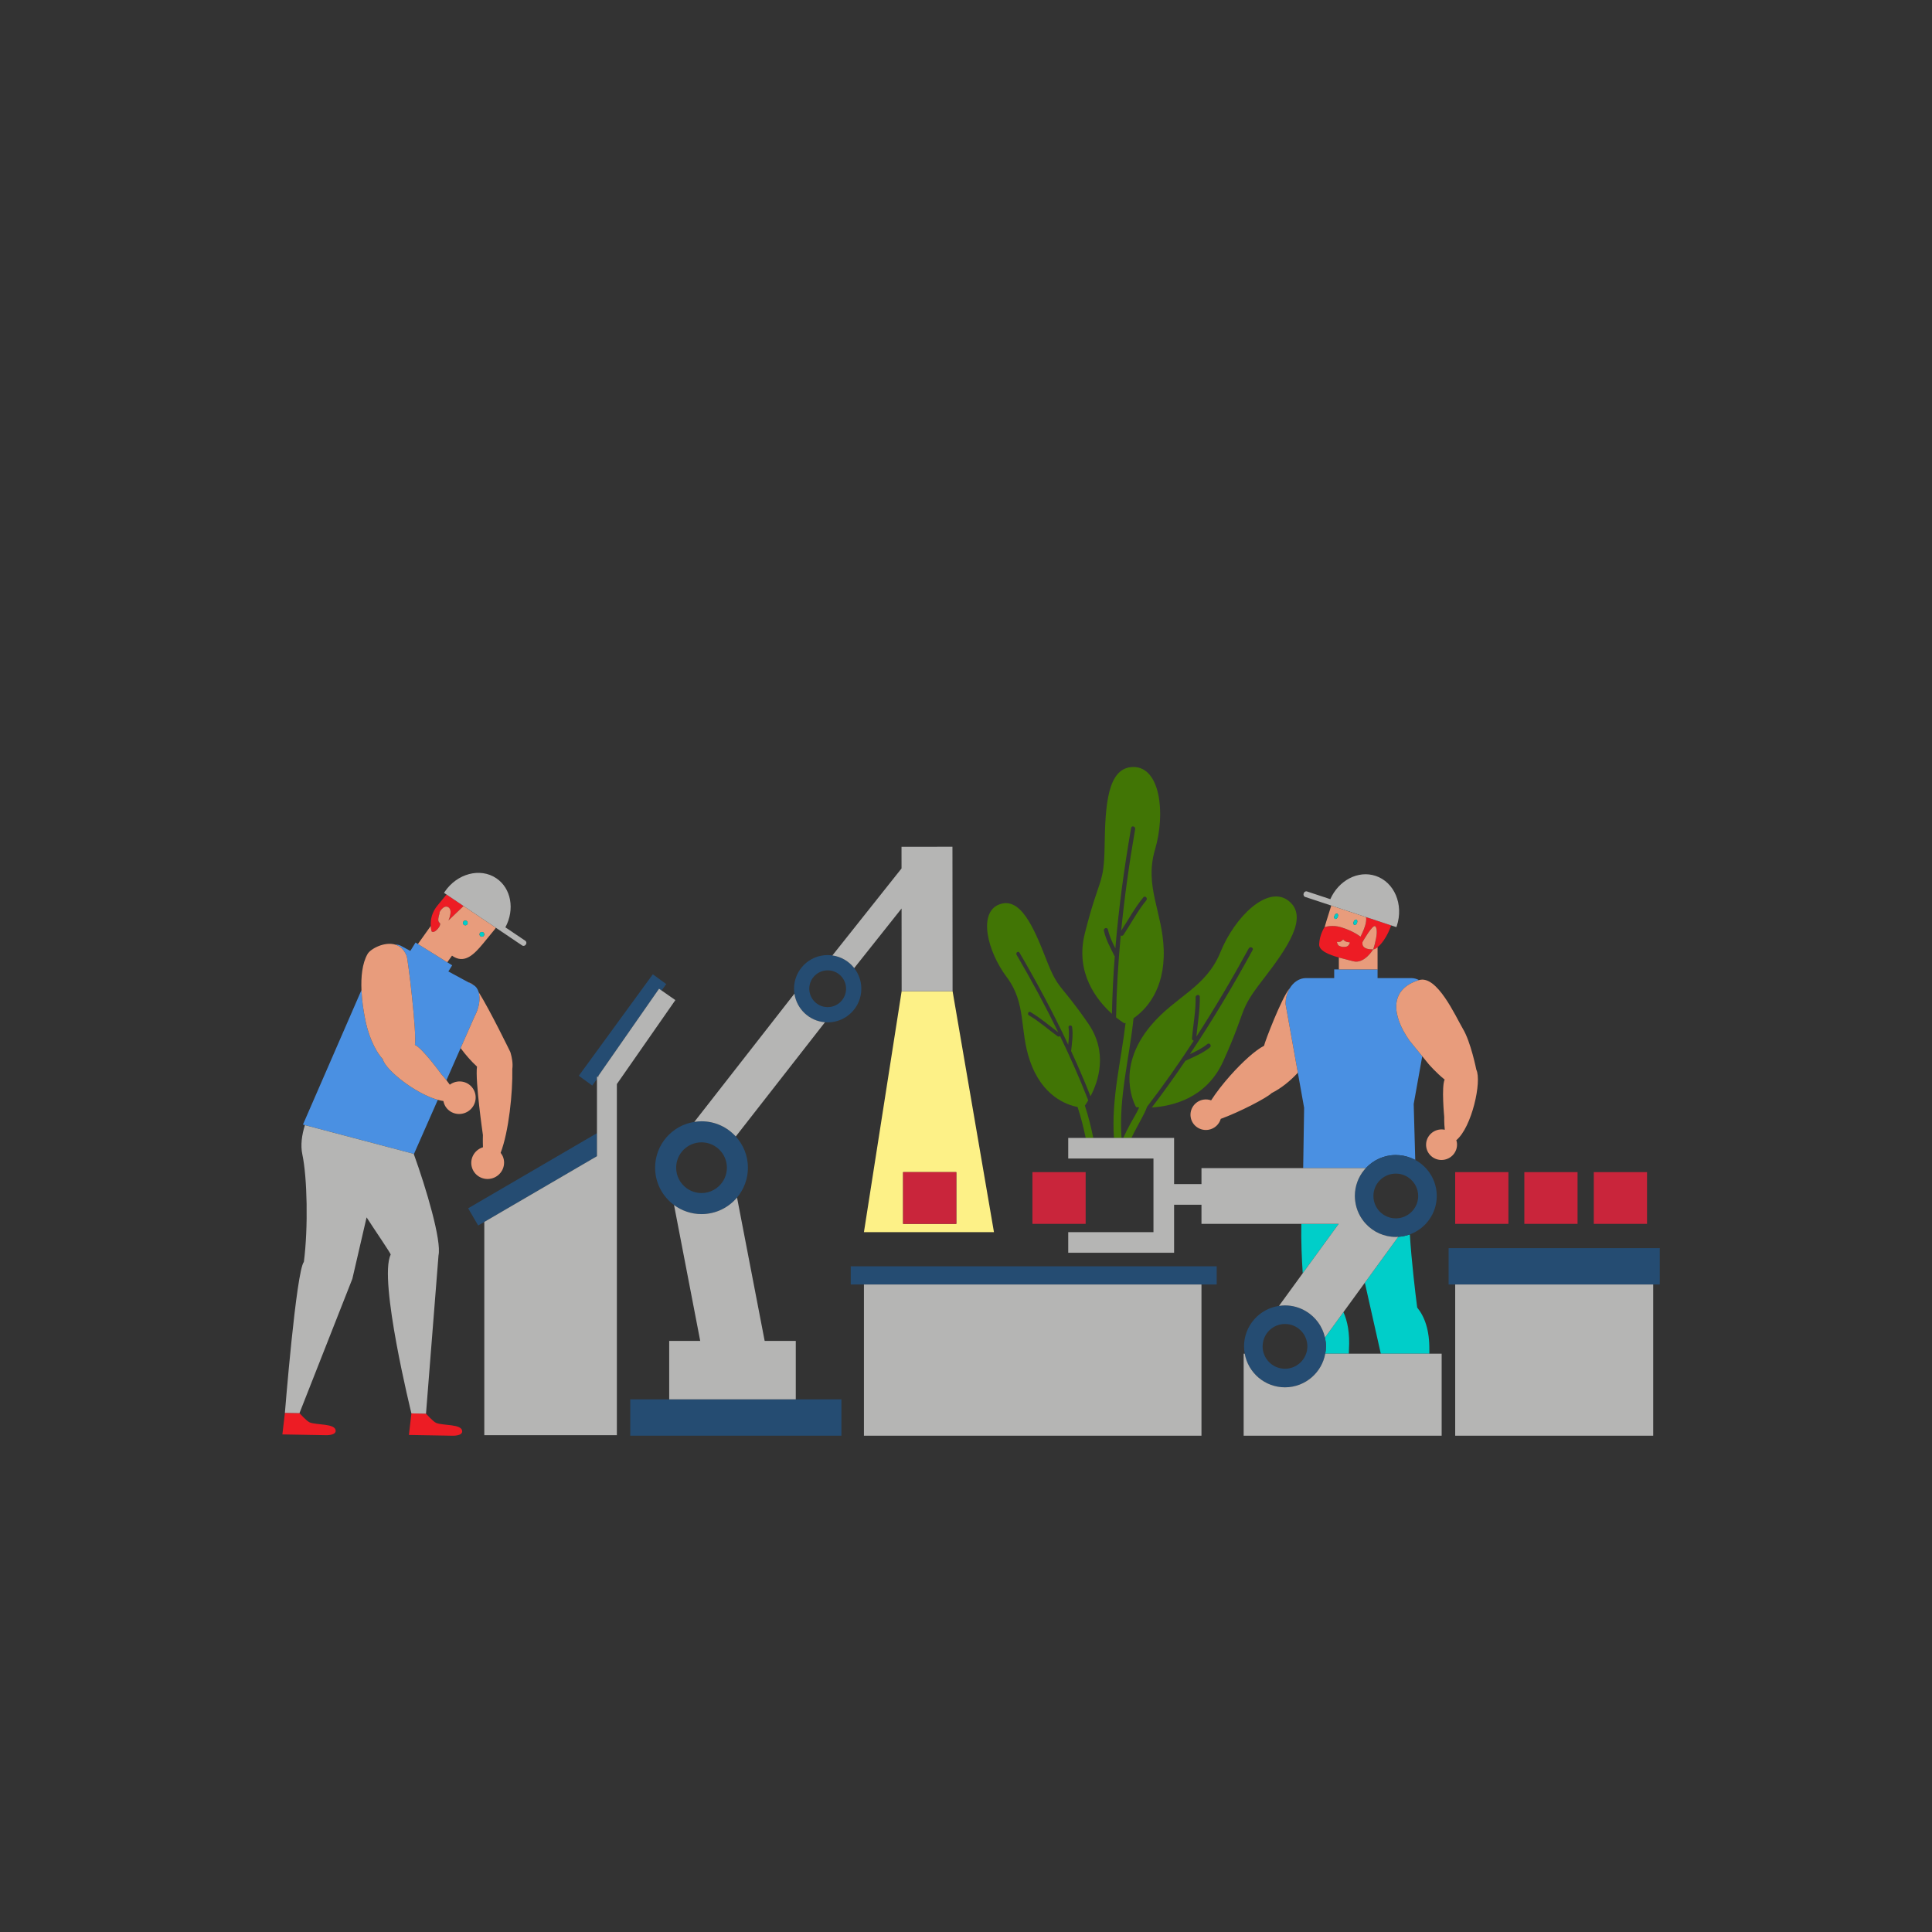 <?xml version="1.0" standalone="no"?>
<svg version="1.1" id="Layer_1" xmlns="http://www.w3.org/2000/svg" xmlns:xlink="http://www.w3.org/1999/xlink" x="0px" y="0px" width="595.28px" height="595.28px" viewBox="0 0 595.28 595.28" enable-background="new 0 0 595.28 595.28" xml:space="preserve">
<rect x="0" y="0" width="595.28" height="595.28" fill="#333333" stroke="none"/>
<path id="color_x5F_9" fill="#FDF187" d="M293.505,305.394l-15.694,0.014l-11.618,74.23h40.062L293.505,305.394z M278.256,377.093
	v-15.947h16.4v15.947H278.256z"></path>
<path id="color_x5F_8" fill="#ED1C24" d="M137.574,275.614l5.257,3.541c-1.392,1.355-2.855,2.749-3.764,3.607
	c-0.094,0.088-0.188,0.177-0.269,0.253c-0.34,0.333-0.569,0.539-0.621,0.591c0.021-0.052,0.156-0.347,0.296-0.762
	c0.051-0.15,0.101-0.32,0.147-0.496c0.262-0.974,0.396-2.244-0.45-2.795c-1.458-0.946-2.885,1.583-2.737,1.657c0,0,0,0,0,0.007
	c0.026,0.026-0.005,0.167-0.053,0.354c-0.182,0.701-0.681,2.256,0.037,2.723c0.926,0.6-1.566,3.632-2.446,2.67l-0.009-0.007
	c-0.134-0.545-0.203-1.102-0.235-1.661c-0.049-0.85,0.007-1.706,0.198-2.541c0.187-0.827,0.496-1.626,0.926-2.388
	c0.252-0.444,0.548-0.88,0.879-1.287L137.574,275.614z M95.424,438.262c-0.98-0.41-3.146-2.857-3.146-2.857l-4.495-0.08
	l-0.778,6.643l13.418,0.237c0,0,3.036,0.126,3.005-1.373C103.381,438.528,97.503,439.136,95.424,438.262z M134.407,438.427
	c-0.981-0.412-3.148-2.858-3.148-2.858l-4.493-0.081l-0.779,6.643l13.417,0.237c0,0,3.037,0.126,3.007-1.372
	C142.365,438.691,136.487,439.299,134.407,438.427z M428.63,285.126c-0.479,1.424-1.193,3.022-2.279,4.603
	c-0.689,1.002-1.35,1.675-1.901,2.117c-0.659,0.527-1.162,0.716-1.339,0.662c0,0,0.952-2.801,1.075-4.952
	c0.053-0.914-0.042-1.713-0.427-2.126c-0.389-0.418-1.381,0.802-2.277,2.126c-0.804,1.187-1.53,2.458-1.675,2.715
	c-0.425,2.551,3.304,2.237,3.304,2.237s-2.734,4.627-6.205,3.663c-1.184-0.329-2.787-0.691-4.384-1.144
	c-3.088-0.875-6.146-2.089-6.068-4.071c0.119-3.006,1.652-5.281,1.652-5.281s0.028-0.009,0.036-0.012
	c0.188-0.066,2.396-0.803,5.151,0.059c1.84,0.575,3.25,1.234,4.301,1.833c0.684,0.39,1.219,0.754,1.609,1.053
	c0.132-0.276,0.31-0.638,0.502-1.053c0.64-1.379,1.435-3.37,1.212-4.982l5.643,1.869L428.63,285.126z M411.906,290.193
	c0,0,0.192,0.915,0.615,1.182c0.012,0.007,0.021,0.019,0.033,0.025c0.731,0.386,1.41,0.451,2.256,0.282
	c0.847-0.169,1.129-1.298,1.129-1.298s0,0-0.826-0.15c-0.827-0.151-1.262-0.752-1.262-0.752s0,0-0.508,0.451
	c-0.229,0.204-0.545,0.273-0.822,0.292C412.187,290.248,411.906,290.193,411.906,290.193z"></path>
<path id="color_x5F_7" fill="#417505" d="M388.912,302.123c-7.603,9.858-4.457,8.196-12.048,24.929
	c-5.176,11.414-15.756,13.805-21.964,14.172c3.597-4.704,7.036-9.521,10.361-14.415c0.057-0.011,0.107-0.01,0.166-0.038
	c2.55-1.195,5.173-2.247,7.375-4.05c0.643-0.531-0.128-1.572-0.777-1.043c-1.63,1.335-3.498,2.243-5.393,3.114
	c6.944-10.373,13.339-21.115,19.323-32.068c0.396-0.737-0.802-1.227-1.196-0.502c-5.054,9.253-10.412,18.342-16.138,27.193
	c0.391-4.101,1.125-8.167,1.056-12.302c-0.013-0.833-1.298-0.669-1.285,0.157c0.074,4.265-0.77,8.461-1.123,12.694
	c-0.035,0.392,0.24,0.633,0.541,0.697c-4.539,6.943-9.303,13.739-14.364,20.321c-0.492,1.392-1.229,2.734-1.87,3.951
	c-0.989,1.875-2.054,3.742-2.964,5.671h-2.509c0.661-1.496,1.423-2.95,2.191-4.395c0.795-1.482,1.947-3.216,2.682-4.995
	c-0.586-0.043-0.922-0.087-0.922-0.087s-6.91-11.588,4.623-25.24c7.567-8.955,16.911-11.557,21.354-22.511
	c4.444-10.954,14.595-20.826,20.992-15.827C403.419,282.553,396.512,292.265,388.912,302.123z M349.26,313.742
	c3.689-2.565,9.662-8.646,9.3-21.051c-0.343-11.715-6.03-19.576-2.687-30.912c3.348-11.336,1.553-25.388-6.564-25.457
	c-8.12-0.072-8.762,11.831-8.958,24.276c-0.195,12.445-1.615,9.188-6.102,27.011c-3.06,12.153,3.729,20.61,8.355,24.766
	c0.114-5.922,0.427-11.833,0.871-17.733c-0.037-0.043-0.077-0.076-0.104-0.133c-1.252-2.522-2.647-4.984-3.245-7.761
	c-0.177-0.815,1.075-1.151,1.254-0.332c0.44,2.06,1.339,3.931,2.282,5.794c1.029-12.441,2.714-24.829,4.857-37.124
	c0.143-0.822,1.389-0.462,1.246,0.353c-1.811,10.387-3.281,20.835-4.312,31.324c2.25-3.454,4.203-7.09,6.835-10.282
	c0.531-0.646,1.435,0.288,0.908,0.924c-2.713,3.291-4.668,7.098-7.027,10.631c-0.218,0.33-0.581,0.35-0.854,0.209
	c-0.79,8.385-1.303,16.792-1.433,25.218c1.513,1.224,2.574,1.854,2.574,1.854s0.129-0.051,0.354-0.155
	c-1.383,11.842-4.437,23.47-3.575,35.442h2.323C344.667,338.172,347.973,326.067,349.26,313.742z M330.004,323.792
	c2.121,4.606,4.137,9.262,6.003,13.984c2.475-4.721,5.396-13.55-0.696-22.399c-8.936-12.979-9.104-9.933-12.984-19.875
	c-3.879-9.942-7.956-19.312-14.459-16.827c-6.499,2.487-3.74,14.312,2.342,22.418c6.08,8.106,3.857,16.122,7.09,25.64
	c3.734,11.005,11.287,13.689,14.721,14.346c1.028,3.12,1.83,6.304,2.499,9.526h2.339c-0.688-3.372-1.526-6.694-2.591-9.957
	c0.27-0.383,0.631-0.924,1.041-1.615c-2.628-6.73-5.556-13.333-8.696-19.834c-0.178,0.193-0.477,0.288-0.75,0.089
	c-2.953-2.133-5.664-4.607-8.828-6.439c-0.613-0.356-0.166-1.375,0.453-1.014c3.071,1.779,5.729,4.114,8.568,6.215
	c-3.965-8.119-8.274-16.074-12.836-23.876c-0.359-0.615,0.533-1.272,0.894-0.659c5.404,9.241,10.464,18.689,15.013,28.375
	c0.198-1.775,0.36-3.55,0.1-5.338c-0.102-0.708,1.004-0.814,1.108-0.107c0.349,2.408-0.037,4.808-0.285,7.204
	C330.042,323.707,330.019,323.748,330.004,323.792z"></path>
<path id="color_x5F_6" fill="#4a90e2" d="M134.896,338.879l-7.344,16.666l-0.07-0.019l-10.459-2.764l-13.811-3.651l-9.265-2.449
	l-0.604-0.16l18.03-41.443c0.137,3.213,0.616,6.267,1.018,8.349c0.862,4.882,2.83,9.944,5.543,12.925
	c0.002,0.016,0.002,0.03,0.005,0.043C118.872,329.81,128.094,336.998,134.896,338.879z M145.836,303.475l-1.529-0.826l-6.159-3.327
	l1.177-1.891l-1.507-0.938l-9.051-5.63l-0.731-0.455l-1.608,2.584l-2.945-1.591c-0.514-0.277-1.091-0.383-1.699-0.352
	c1.456,0.439,2.746,1.503,3.524,3.542c0.418,1.093,3.155,23.754,2.536,27.348c2.351,1.027,8.164,9.069,8.164,9.069
	s0.71,0.764,1.553,1.825l4.361-9.897l4.26-9.667c1.477-2.732,1.896-5.584,1.306-7.573
	C147.189,304.696,146.643,303.91,145.836,303.475z M438.216,325.443l-3.896-4.778c-5.407-7.639-6.47-15.83,2.91-18.681
	c-0.752-0.399-1.578-0.621-2.446-0.621h-10.334v-2.68h-11.928h-1.436v2.68h-8.674c-2.063,0-3.888,1.252-5.04,3.18
	c-0.798,1.334-1.276,2.989-1.276,4.789l3.791,21.188l1.934,10.809l-0.289,18.58h0.694h18.619c2.304-2.472,5.578-4.026,9.224-4.026
	c1.623,0,3.17,0.317,4.595,0.876c0.479,0.188,0.949,0.395,1.398,0.637l-0.478-17.238L438.216,325.443z"></path>
<path id="color_x5F_5" fill="#e89c7c" d="M145.836,303.475l-1.529-0.826C144.839,302.801,145.354,303.066,145.836,303.475z
	 M157.393,324.674c-0.023-0.083-0.045-0.16-0.064-0.227c-0.063-0.212-0.106-0.339-0.106-0.339s-6.3-12.954-9.735-18.412
	c0.591,1.989,0.171,4.841-1.306,7.573l-4.26,9.667c1.561,2.118,3.294,4.091,5.05,5.695c-0.608,4.342,1.823,21.1,1.823,21.1
	s-0.069,1.734,0.019,3.762c-0.024,0.008-0.05,0.008-0.075,0.016c-2.66,0.854-4.136,3.673-3.296,6.299
	c0.842,2.626,3.681,4.065,6.343,3.213s4.138-3.672,3.296-6.298c-0.184-0.572-0.476-1.074-0.825-1.522
	c2.523-6.606,3.745-18.581,3.592-25.798C158.115,327.648,157.661,325.633,157.393,324.674z M137.817,296.494l-9.051-5.63
	l3.961-5.568c0.032,0.559,0.102,1.115,0.235,1.661l0.009,0.007c0.88,0.962,3.372-2.07,2.446-2.67
	c-0.718-0.467-0.219-2.022-0.037-2.723c0.048-0.187,0.079-0.327,0.053-0.354c0-0.007,0-0.007,0-0.007
	c-0.147-0.074,1.279-2.604,2.737-1.657c0.846,0.552,0.712,1.821,0.45,2.795c-0.047,0.176-0.097,0.346-0.147,0.496
	c-0.14,0.415-0.274,0.71-0.296,0.762c0.052-0.052,0.281-0.258,0.621-0.591c0.081-0.076,0.175-0.165,0.269-0.253
	c0.908-0.858,2.372-2.251,3.764-3.607l1.729,1.164v0l8.227,5.541c-0.147,0.215-0.299,0.427-0.468,0.632l-3.445,4.2
	c-2.804,3.417-5.496,5.969-8.795,4.26c-0.263-0.134-0.534-0.308-0.808-0.5l-0.383,0.539L137.817,296.494z M147.75,287.886
	c0,0.406,0.327,0.734,0.733,0.734c0.405,0,0.735-0.329,0.735-0.734s-0.33-0.735-0.735-0.735
	C148.077,287.151,147.75,287.48,147.75,287.886z M142.639,284.37c0,0.406,0.327,0.735,0.735,0.735c0.405,0,0.734-0.329,0.734-0.735
	c0-0.405-0.329-0.734-0.734-0.734C142.966,283.636,142.639,283.965,142.639,284.37z M145.425,334.992
	c-1.694-2.046-4.691-2.358-6.835-0.784c-0.341-0.487-0.695-0.954-1.03-1.375c-0.843-1.061-1.553-1.825-1.553-1.825
	s-5.813-8.042-8.164-9.069c0.619-3.594-2.118-26.255-2.536-27.348c-0.778-2.039-2.068-3.103-3.524-3.542
	c-3.369-1.016-7.63,1.336-8.513,2.862c-1.706,2.935-2.065,7.165-1.896,11.148c0.137,3.213,0.616,6.267,1.018,8.349
	c0.862,4.882,2.83,9.944,5.543,12.925c0.002,0.016,0.002,0.03,0.005,0.043c0.934,3.432,10.155,10.621,16.957,12.501
	c0.593,0.164,1.167,0.289,1.716,0.366c0.153,0.785,0.476,1.545,1.02,2.202c1.759,2.124,4.931,2.402,7.082,0.62
	C146.866,340.283,147.183,337.117,145.425,334.992z M397.372,304.542c-0.042,0.049-0.09,0.086-0.132,0.136
	c-2.346,2.836-7.498,16.163-7.766,17.546c-2.65,1.337-6.684,4.993-10.36,9.121c-2.251,2.528-4.366,5.232-5.945,7.688
	c-0.755-0.264-1.58-0.361-2.427-0.208c-2.594,0.467-4.32,2.918-3.86,5.477c0.462,2.557,2.935,4.253,5.527,3.787
	c1.848-0.333,3.239-1.681,3.729-3.351c5.854-2.126,14.294-6.518,15.659-7.932c2.974-1.496,5.698-3.7,8.09-6.288l-3.791-21.188
	C396.096,307.531,396.574,305.876,397.372,304.542z M416.905,296.17c-1.184-0.329-2.787-0.691-4.384-1.144v3.655h11.928v-6.836
	c-0.659,0.527-1.162,0.716-1.339,0.662C423.11,292.507,420.376,297.135,416.905,296.17z M413.293,285.722
	c-2.755-0.862-4.964-0.125-5.151-0.059c0.141-0.528,0.301-1.07,0.474-1.622l1.527-4.885c0.015-0.046,0.034-0.088,0.05-0.134
	l8.322,2.755l2.402,0.795c0.223,1.613-0.572,3.604-1.212,4.982c-0.192,0.415-0.37,0.776-0.502,1.053
	c-0.391-0.298-0.926-0.663-1.609-1.053C416.543,286.956,415.133,286.297,413.293,285.722z M417.271,284.975
	c0.275,0.12,0.646-0.146,0.836-0.587c0.188-0.442,0.117-0.899-0.157-1.018c-0.278-0.12-0.649,0.144-0.837,0.585
	C416.924,284.399,416.998,284.857,417.271,284.975z M412.026,281.519c-0.274-0.12-0.649,0.143-0.835,0.585
	c-0.189,0.444-0.117,0.9,0.156,1.019c0.275,0.12,0.647-0.145,0.836-0.586C412.373,282.093,412.299,281.637,412.026,281.519z
	 M423.759,285.429c-0.389-0.418-1.381,0.802-2.277,2.126c-0.804,1.187-1.53,2.458-1.675,2.715c-0.425,2.551,3.304,2.237,3.304,2.237
	s0.952-2.801,1.075-4.952C424.238,286.641,424.144,285.842,423.759,285.429z M454.885,329.608
	c-0.005-0.012-1.722-8.639-4.152-12.629c-2.266-3.859-7.972-16.675-13.503-14.996c-9.38,2.851-8.317,11.042-2.91,18.681l3.896,4.778
	l1.993,2.444c0,0,2.23,2.593,4.907,4.75c-1.023,2.19-0.128,11.501-0.128,11.501s-0.054,1.97,0.175,3.957
	c-0.587-0.122-1.205-0.141-1.833-0.028c-2.591,0.467-4.318,2.919-3.858,5.477c0.462,2.557,2.936,4.254,5.526,3.787
	c2.594-0.467,4.322-2.919,3.862-5.478c-0.033-0.186-0.1-0.356-0.154-0.533C453.526,347.33,456.61,333.125,454.885,329.608z
	 M412.555,291.4c0.731,0.386,1.41,0.451,2.256,0.282c0.847-0.169,1.129-1.298,1.129-1.298s0,0-0.826-0.15
	c-0.827-0.151-1.262-0.752-1.262-0.752s0,0-0.508,0.451c-0.229,0.204-0.545,0.273-0.822,0.292c-0.335,0.022-0.615-0.032-0.615-0.032
	s0.192,0.915,0.615,1.182C412.533,291.382,412.543,291.394,412.555,291.4z"></path>
<path id="color_x5F_4" fill="#00CEC9" d="M144.108,284.37c0,0.406-0.329,0.735-0.734,0.735c-0.408,0-0.735-0.329-0.735-0.735
	c0-0.405,0.327-0.734,0.735-0.734C143.779,283.636,144.108,283.965,144.108,284.37z M148.483,287.151
	c-0.406,0-0.733,0.329-0.733,0.735s0.327,0.734,0.733,0.734c0.405,0,0.735-0.329,0.735-0.734S148.889,287.151,148.483,287.151z
	 M440.402,416.068c0.099-6.333-1.516-10.475-3.742-13.195c-0.627-4.866-1.722-14.035-2.269-22.53
	c-1.125,0.411-2.322,0.665-3.57,0.738l-10.293,14.143c1.58,7.055,3.356,14.941,4.918,21.863h14.959
	C440.399,416.717,440.397,416.37,440.402,416.068z M400.952,377.093c-0.092,5.496,0.157,10.999,0.439,15.221l11.077-15.221H400.952z
	 M408.241,412.108c0.193,0.88,0.304,1.792,0.304,2.729c0,0.769-0.08,1.519-0.212,2.25h7.262c0.004-0.463,0.014-0.892,0.034-1.233
	c0.309-5.056-0.444-8.791-1.696-11.568L408.241,412.108z M417.95,283.371c-0.278-0.12-0.649,0.144-0.837,0.585
	c-0.189,0.443-0.115,0.901,0.158,1.019c0.275,0.12,0.646-0.146,0.836-0.587C418.295,283.946,418.225,283.489,417.95,283.371z
	 M411.348,283.123c0.275,0.12,0.647-0.145,0.836-0.586c0.189-0.443,0.115-0.899-0.157-1.018c-0.274-0.12-0.649,0.143-0.835,0.585
	C411.002,282.548,411.074,283.004,411.348,283.123z"></path>
<path id="color_x5F_3" fill="#c9253b" d="M318.106,361.146h16.4v15.947h-16.4V361.146z M448.369,377.093h16.4v-15.947h-16.4V377.093
	z M469.673,377.093h16.4v-15.947h-16.4V377.093z M491.073,361.146v15.947h16.4v-15.947H491.073z M278.256,377.093h16.4v-15.947
	h-16.4V377.093z"></path>
<path id="color_x5F_2" fill="#254c72" d="M144.247,372.299l39.689-23.155v5.935v1.16l-34.718,20.255l-1.884,1.099L144.247,372.299z
	 M203.063,304.643l0.778,0.542l1.441-1.976l-4.135-3.014l-22.803,31.265l4.135,3.016l1.457-1.998v-0.729h0.531l0.021-0.03
	l-0.196-0.137L203.063,304.643z M206.192,431.156h-12v11.215h65.062v-11.215h-14.062H206.192z M262.125,395.773h4.067h104h4.691
	v-5.607H262.125V395.773z M201.85,359.785c0-7.139,5.237-13.04,12.077-14.109c0.727-0.113,1.464-0.189,2.222-0.189
	c4.187,0,7.941,1.811,10.557,4.68c2.316,2.541,3.741,5.91,3.741,9.619c0,3.502-1.264,6.706-3.354,9.192
	c-2.623,3.12-6.55,5.106-10.944,5.106c-3.174,0-6.097-1.047-8.469-2.796C204.149,368.683,201.85,364.508,201.85,359.785z
	 M208.335,359.785c0,2.636,1.309,4.961,3.308,6.376c1.274,0.902,2.826,1.437,4.506,1.437c2.748,0,5.161-1.422,6.554-3.567
	c0.793-1.223,1.259-2.679,1.259-4.245c0-1.625-0.497-3.133-1.345-4.383c-1.271-1.873-3.336-3.164-5.71-3.393
	c-0.249-0.024-0.502-0.038-0.758-0.038C211.833,351.972,208.335,355.471,208.335,359.785z M244.776,306.166
	c-0.073-0.498-0.124-1.004-0.124-1.523c0-5.727,4.642-10.37,10.369-10.37c0.494,0,0.977,0.046,1.452,0.113
	c2.726,0.383,5.107,1.821,6.723,3.894c1.369,1.758,2.193,3.962,2.193,6.363c0,5.726-4.643,10.369-10.368,10.369
	c-0.282,0-0.559-0.02-0.835-0.042C249.359,314.584,245.476,310.897,244.776,306.166z M249.354,304.643
	c0,3.129,2.537,5.666,5.667,5.666c3.128,0,5.665-2.536,5.665-5.666c0-3.129-2.537-5.667-5.665-5.667
	C251.892,298.977,249.354,301.514,249.354,304.643z M408.241,412.108c0.193,0.88,0.304,1.792,0.304,2.729
	c0,0.769-0.08,1.519-0.212,2.25c-0.52,2.883-2.016,5.422-4.139,7.267c-2.215,1.927-5.102,3.102-8.268,3.102
	c-6.201,0-11.346-4.475-12.407-10.369c-0.132-0.731-0.212-1.481-0.212-2.25c0-6.338,4.677-11.57,10.766-12.468
	c0.606-0.09,1.223-0.151,1.854-0.151c2.369,0,4.577,0.665,6.472,1.801C405.325,405.774,407.482,408.674,408.241,412.108z
	 M398.438,421.253c1.871-0.733,3.34-2.258,4-4.166c0.244-0.706,0.383-1.461,0.383-2.25c0-3.808-3.088-6.896-6.895-6.896
	c-3.668,0-6.659,2.867-6.875,6.48c-0.009,0.138-0.021,0.275-0.021,0.416c0,0.789,0.139,1.544,0.383,2.25
	c0.934,2.702,3.494,4.645,6.514,4.645C396.813,421.732,397.659,421.559,398.438,421.253z M442.687,368.5
	c0,5.447-3.459,10.075-8.295,11.842c-1.125,0.411-2.322,0.665-3.57,0.738c-0.251,0.015-0.499,0.038-0.753,0.038
	c-3.646,0-6.921-1.555-9.224-4.026c-1.758-1.887-2.943-4.307-3.283-6.997c-0.066-0.524-0.112-1.054-0.112-1.596
	c0-3.052,1.083-5.851,2.886-8.033c0.162-0.195,0.338-0.376,0.51-0.561c2.304-2.472,5.578-4.026,9.224-4.026
	c1.623,0,3.17,0.317,4.595,0.876c0.479,0.188,0.949,0.395,1.398,0.637C440.006,359.527,442.687,363.701,442.687,368.5z
	 M436.782,366.954c-0.037-0.162-0.075-0.322-0.123-0.479c-0.365-1.189-1.048-2.237-1.943-3.057
	c-1.227-1.123-2.854-1.813-4.647-1.813c-0.2,0-0.398,0.013-0.595,0.03c-3.529,0.302-6.302,3.259-6.302,6.866
	c0,3.809,3.088,6.895,6.896,6.895c1.507,0,2.897-0.489,4.032-1.311c1.201-0.869,2.113-2.109,2.559-3.559
	c0.197-0.641,0.304-1.321,0.304-2.026C436.963,367.968,436.896,367.452,436.782,366.954z M446.342,384.559v11.215h2.027h61.008
	h2.026v-11.215H446.342z"></path>
<path id="color_x5F_1" fill="#b5b5b4" d="M127.481,355.526c3.885,10.76,8.616,26.731,7.63,31.278c0,0.002-3.853,48.765-3.853,48.765
	l-4.493-0.081c0,0-10.212-41.291-6.387-48.914c0.13-0.256-4.784-7.38-7.426-11.486c-2.182,9.437-4.384,18.929-4.384,18.929
	l-16.292,41.387l-4.495-0.08c0,0,3.486-43.628,5.848-46.514c1.372-10.641,1.034-26.042-0.47-33.11
	c-0.604-2.837-0.169-5.969,0.787-9.039l9.265,2.449l13.811,3.651L127.481,355.526z M152.786,285.859l8.118,5.468
	c0.352,0.235,0.854,0.102,1.121-0.298c0.271-0.4,0.204-0.915-0.145-1.15l-6.165-4.152c2.943-5.469,1.822-12.016-2.801-15.129
	c-4.97-3.347-12.099-1.458-15.921,4.218c-0.063,0.095-0.114,0.193-0.176,0.288l0.756,0.509l5.257,3.541l1.729,1.164v0
	L152.786,285.859z M402.139,276.357l8.054,2.666l8.322,2.755l2.402,0.795l0.296,0.098h0.001l5.346,1.771l2.07,0.685l1.616,0.535
	c0.039-0.109,0.084-0.212,0.123-0.322c2.191-6.623-0.73-13.551-6.53-15.47c-5.396-1.787-11.375,1.394-13.948,7.179l-7.193-2.382
	c-0.408-0.135-0.864,0.133-1.018,0.601C401.523,275.734,401.73,276.221,402.139,276.357z M227.093,368.977
	c-2.623,3.12-6.55,5.106-10.944,5.106c-3.174,0-6.097-1.047-8.469-2.796l8.068,41.869h-9.556v18h39v-18h-9.586L227.093,368.977z
	 M244.776,306.166l-30.85,39.51c0.727-0.113,1.464-0.189,2.222-0.189c4.187,0,7.941,1.811,10.557,4.68l27.481-35.196
	C249.359,314.584,245.476,310.897,244.776,306.166z M277.811,305.408l15.694-0.014l-0.04-44.499l-15.693,0.013l0.006,6.674
	l-21.304,26.805c2.726,0.383,5.107,1.821,6.723,3.894l14.592-18.36L277.811,305.408z M266.192,442.371h104v-46.597h-104V442.371z
	 M425.446,417.087h-9.852h-7.262c-0.52,2.883-2.016,5.422-4.139,7.267c-2.215,1.927-5.102,3.102-8.268,3.102
	c-6.201,0-11.346-4.475-12.407-10.369h-0.327v25.283H444.2v-25.283h-3.795H425.446z M448.369,395.773v46.597h61.008v-46.597H448.369
	z M400.952,377.093h11.517l-11.077,15.221l-7.318,10.056c0.606-0.09,1.223-0.151,1.854-0.151c2.369,0,4.577,0.665,6.472,1.801
	c2.927,1.756,5.084,4.655,5.843,8.089l5.691-7.822l6.596-9.062l10.293-14.143c-0.251,0.015-0.499,0.038-0.753,0.038
	c-3.646,0-6.921-1.555-9.224-4.026c-1.758-1.887-2.943-4.307-3.283-6.997c-0.066-0.524-0.112-1.054-0.112-1.596
	c0-3.052,1.083-5.851,2.886-8.033c0.162-0.195,0.338-0.376,0.51-0.561h-18.619h-0.694h-31.339v4.935h-8.44v-7.884v-4.147v-2.206
	h-13.14h-2.509h-0.544h-2.323h-6.379h-2.339h-5.383v6.353h26.264v22.68h-26.264v6.353h32.616v-0.563v-5.789v-8.443h8.44v5.898
	H400.952z M203.841,305.185l-0.778-0.542l-18.77,26.939l0.196,0.137l0.043,0.03h-0.064h-0.531v0.729v16.667v5.935v1.16
	l-34.718,20.255v65.712h40.846v-77.624v-12.427v-18.137l18.026-25.873L203.841,305.185z"></path>
</svg>